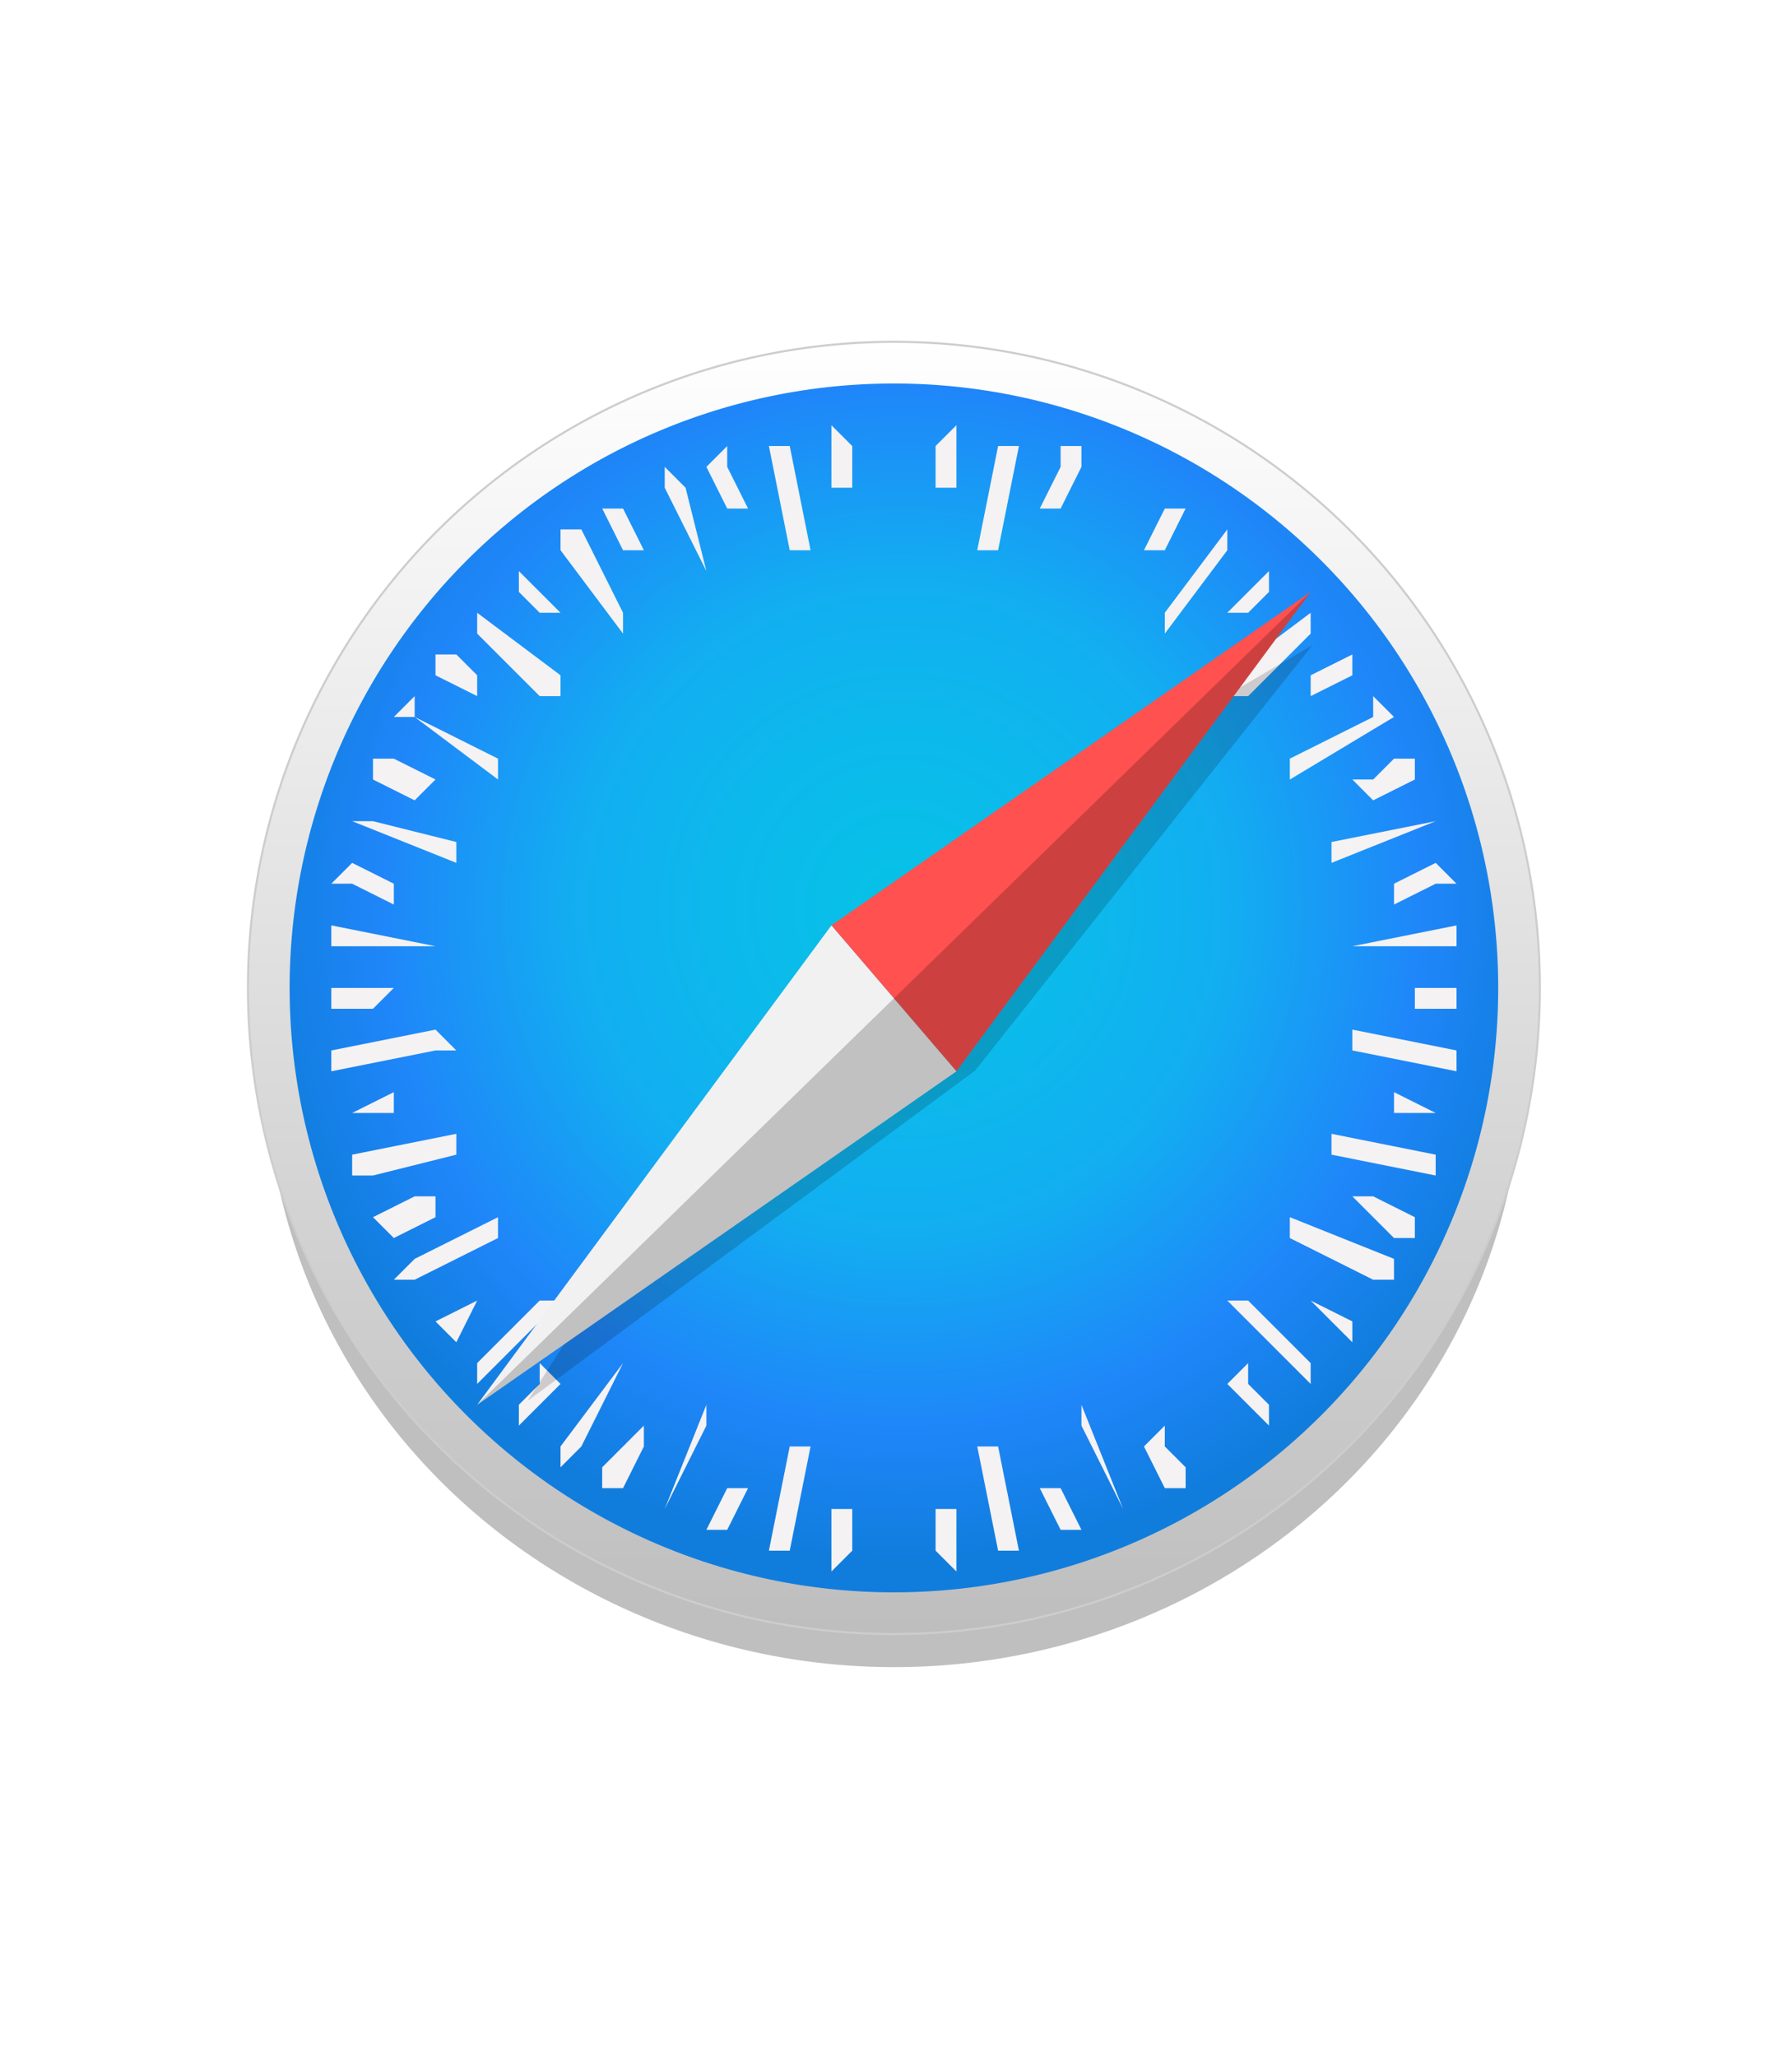 <svg xmlns="http://www.w3.org/2000/svg" xmlns:xlink="http://www.w3.org/1999/xlink" viewBox="-9.9 -16.4 86 98.7">
  <defs/>
  <defs>
    <linearGradient id="b">
      <stop offset="0" stop-color="#06c2e7"/>
      <stop offset=".3" stop-color="#0db8ec"/>
      <stop offset=".5" stop-color="#12aef1"/>
      <stop offset=".8" stop-color="#1f86f9"/>
      <stop offset="1" stop-color="#107ddd"/>
    </linearGradient>
    <linearGradient id="a">
      <stop offset="0" stop-color="#bdbdbd"/>
      <stop offset="1" stop-color="#fff"/>
    </linearGradient>
    <linearGradient id="d" x1="413" x2="413" y1="237.6" y2="59.4" gradientTransform="translate(207 160) scale(.352)" gradientUnits="userSpaceOnUse" xlink:href="#a"/>
    <filter id="f" width="1" height="1" x="0" y="0" color-interpolation-filters="sRGB">
      <feGaussianBlur stdDeviation="1"/>
    </filter>
    <filter id="c" width="1.1" height="1.1" x="0" y="0" color-interpolation-filters="sRGB">
      <feGaussianBlur stdDeviation="3.6"/>
    </filter>
    <radialGradient id="e" cx="413.1" cy="136.8" r="82.1" fx="413.1" fy="136.8" gradientTransform="translate(195 156) scale(.381)" gradientUnits="userSpaceOnUse" xlink:href="#b"/>
  </defs>
  <path d="M502 149a89 89 0 01-89 89 89 89 0 01-89-89 89 89 0 0189-90 89 89 0 0189 90z" filter="url(#c)" opacity=".5" paint-order="markers stroke fill" transform="matrix(.339 0 0 .326 -107 -14)"/>
  <path fill="url(#d)" stroke="#cdcdcd" stroke-linecap="round" stroke-linejoin="round" stroke-width=".1" d="M383 212a31 31 0 01-31 31 31 31 0 01-31-31 31 31 0 0131-31 31 31 0 0131 31z" paint-order="markers stroke fill" transform="translate(-319 -181)"/>
  <path fill="url(#e)" d="M381 212a29 29 0 01-29 29 29 29 0 01-29-29 29 29 0 0129-29 29 29 0 0129 29z" paint-order="markers stroke fill" transform="translate(-319 -181)"/>
  <path fill="#f4f2f3" d="M33 4v5-5zm-3 0v3h1V5l-1-1zm6 0l-1 1v2h1V5 4zm-9 1l1 5h1l-1-5h-1zm12 0h-1l-1 5h1l1-5zM25 5l-1 1 1 2h1l-1-2V5zm16 0v1l-1 2h1l1-2V5h-1zM22 6v1l2 4v0l-1-4-1-1zm22 0v1l-2 4v0l2-4V6zM20 8h-1l1 2h1l-1-2zm27 0h-1l-1 2h1l1-2zM17 9v1l3 4v-1l-2-4h-1zm32 0l-3 4v1l3-4V9zm-34 2v1l1 1h1l-2-2zm36 0l-2 2h1l1-1v-1zm-38 2v1l3 3h1v-1l-4-3zm40 0l-4 3v1h1l3-3v-1zm-42 2v1l2 1v-1l-1-1h-1zm44 0l-2 1v1l2-1v-1zm-45 2l-1 1h1l4 3v-1l-4-2v-1zm46 0v1l-4 2v1l5-3-1-1zM8 20v1l2 1 1-1-2-1H8zm50 0h-1l-1 1h-1l1 1 2-1v-1zM7 23l5 2v-1l-4-1H7zm52 0l-5 1v1l5-2zM7 25l-1 1h1l2 1v-1l-2-1zm52 0l-2 1v1l2-1h1l-1-1zM6 28v1h5l-5-1zm54 0l-5 1h5v-1zM6 31v1h2l1-1H8zm52 0v1h2v-1zm-47 2l-5 1v1l5-1h1l-1-1zm44 0v1l5 1v-1l-5-1zM9 36l-2 1H6h3v-1zm48 0v1h2l-2-1zm-45 2l-5 1v1h1l4-1v-1zm42 0v1l5 1v-1l-5-1zm-44 3l-2 1 1 1 2-1v-1h-1zm46 0h-1l1 1 1 1h1v-1l-2-1zm-42 1l-4 2-1 1h1l4-2v-1zm38 0v1l4 2h1v-1l-5-2zm-39 4l-2 1 1 1 1-2zm40 0l2 2v-1l-2-1zm-36 0h-1l-3 3v1l4-4zm32 0l4 4v-1l-3-3h-1zm-29 3l-3 4v1l1-1 2-4zm26 0l3 4v0l-3-4zm-30 0v1l-1 1v1l2-2-1-1zm34 0l-1 1 2 2v-1l-1-1v-1zm-26 2l-2 5 2-4v-1zm18 0v1l2 4-2-5zm-21 1l-1 1-1 1v1h1l1-2v-1zm25 0l-1 1 1 2h1v-1l-1-1v-1zm-18 1l-1 5h1l1-5h-1zm10 0h-1l1 5h1l-1-5zm-5 0v5-5zm-8 2l-1 2h1l1-2h-1zm16 0h-1l1 2h1l-1-2zm-11 1v3l1-1v-2h-1zm6 0h-1v2l1 1v-3z" paint-order="markers stroke fill"/>
  <path d="M469 101l-65 38-42 65 61-45z" filter="url(#f)" opacity=".4" paint-order="markers stroke fill" transform="translate(-112 -21) scale(.352)"/>
  <path fill="#ff5150" d="M36 35l-6-7 23-16z" paint-order="markers stroke fill"/>
  <path fill="#f1f1f1" d="M36 35l-6-7-17 23z" paint-order="markers stroke fill"/>
  <path d="M13 51l23-16 17-23z" opacity=".2"/>
</svg>
